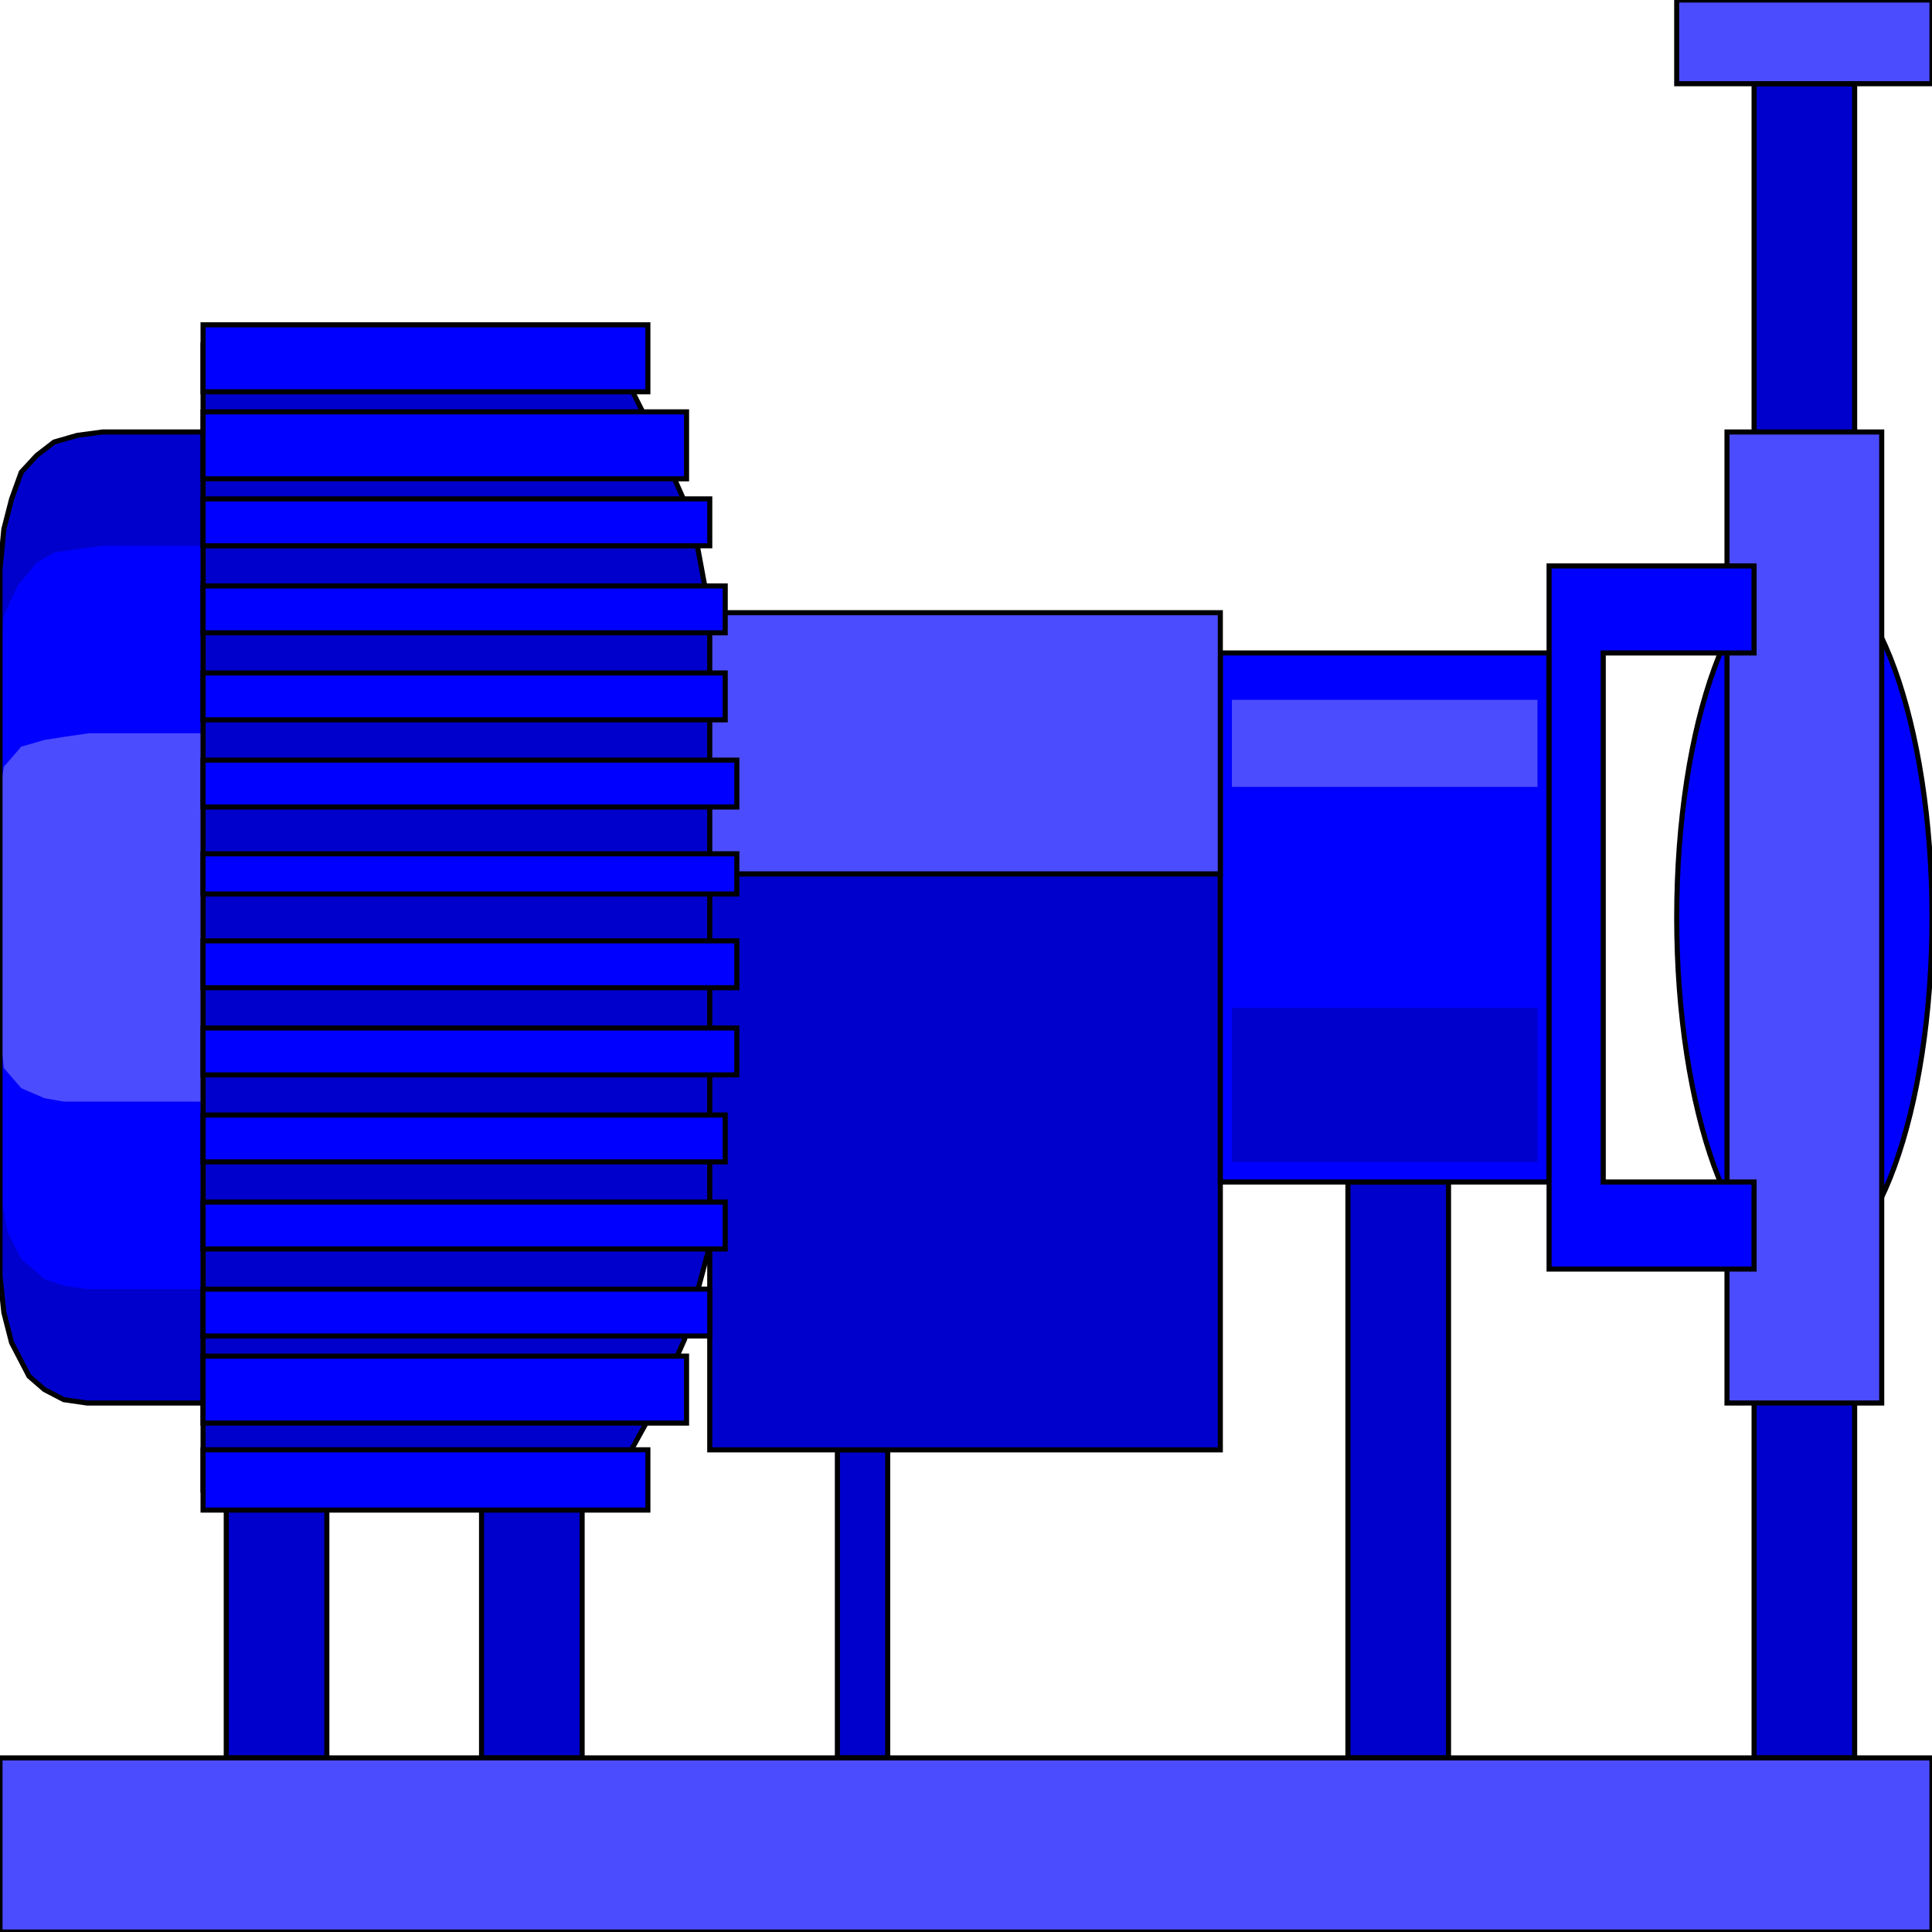 <svg width="150" height="150" viewBox="0 0 150 150" fill="none" xmlns="http://www.w3.org/2000/svg">
<g clip-path="url(#clip0_2109_230203)">
<path d="M140.09 98.53C145.563 98.53 150 86.309 150 71.234C150 56.158 145.563 43.938 140.09 43.938C134.617 43.938 130.18 56.158 130.18 71.234C130.18 86.309 134.617 98.53 140.09 98.53Z" fill="#0000FF" stroke="black" stroke-width="0.395"/>
<path d="M55.105 95.404V93.844V92.545V90.985V47.571L53.754 40.292L51.201 34.572L48.198 28.593L47.748 27.553L47.297 26.773H15.766V115.682H16.817H17.718H47.297L50.6 109.702L53.153 103.983L55.105 96.704V95.404Z" fill="#0000CC" stroke="black" stroke-width="0.395"/>
<path d="M25.375 115.688H17.567V136.485H25.375V115.688Z" fill="#0000CC" stroke="black" stroke-width="0.395"/>
<path d="M45.196 115.688H37.388V136.485H45.196V115.688Z" fill="#0000CC" stroke="black" stroke-width="0.395"/>
<path d="M112.462 91.766H104.654V136.48H112.462V91.766Z" fill="#0000CC" stroke="black" stroke-width="0.395"/>
<path d="M143.994 6.5H136.187V136.483H143.994V6.5Z" fill="#0000CC" stroke="black" stroke-width="0.395"/>
<path d="M68.919 112.562H65.015V136.479H68.919V112.562Z" fill="#0000CC" stroke="black" stroke-width="0.395"/>
<path d="M15.766 33.539H15.315H14.865H14.264H7.958L6.006 33.799L4.204 34.319L2.853 35.359L1.652 36.659L0.901 38.738L0.3 41.078L0 44.198V45.757V47.577V48.877V95.411V99.05L0.3 101.91L0.901 104.25L2.252 106.849L3.453 107.889L4.955 108.669L6.757 108.929H7.658H8.709H14.865H15.766V106.589V33.539Z" fill="#0000CC"/>
<path d="M94.745 67.852H55.105V112.566H94.745V67.852Z" fill="#0000CC" stroke="black" stroke-width="0.395"/>
<path d="M120.271 50.695H94.745V91.77H120.271V50.695Z" fill="#0000FF" stroke="black" stroke-width="0.395"/>
<path d="M150 150.003V136.484H0V150.003H150Z" fill="#4C4CFF" stroke="black" stroke-width="0.395"/>
<path d="M150 0H130.18V6.499H150V0Z" fill="#4C4CFF" stroke="black" stroke-width="0.395"/>
<path d="M146.096 33.539H134.084V108.929H146.096V33.539Z" fill="#4C4CFF" stroke="black" stroke-width="0.395"/>
<path d="M15.766 42.375H15.315H14.865H14.264H7.958L6.006 42.635L4.204 42.895L2.853 43.675L1.351 45.495L0.3 47.834L0 51.474V52.774V53.813V89.689V92.548L0.601 95.668L1.652 97.748L3.453 99.307L4.955 99.827L6.757 100.087H7.658H8.709H14.865H15.766V98.267V42.375Z" fill="#0000FF"/>
<path d="M15.766 56.93H15.315H14.865H14.264H6.907L5.105 57.19L3.453 57.45L1.652 57.969L0.3 59.529L0 61.349V62.129V63.169V80.327L0.3 82.926L1.652 84.486L3.453 85.266L4.955 85.526H5.706H6.757H7.658H14.865H15.766V84.746V56.93Z" fill="#4C4CFF"/>
<path d="M15.766 33.539H15.315H14.865H14.264H7.958L6.006 33.799L4.204 34.319L2.853 35.359L1.652 36.659L0.901 38.738L0.3 41.078L0 44.198V45.757V47.577V48.877V95.411V99.05L0.3 101.91L0.901 104.25L2.252 106.849L3.453 107.889L4.955 108.669L6.757 108.929H7.658H8.709H14.865H15.766V106.589V33.539Z" stroke="black" stroke-width="0.395"/>
<path d="M94.745 47.57H55.105V67.848H94.745V47.57Z" fill="#4C4CFF" stroke="black" stroke-width="0.395"/>
<path d="M15.766 117.242H50.3V112.562H15.766V117.242Z" fill="#0000FF" stroke="black" stroke-width="0.395"/>
<path d="M15.766 110.488H53.303V105.289H15.766V110.488Z" fill="#0000FF" stroke="black" stroke-width="0.395"/>
<path d="M15.766 73.047H57.207V76.686H15.766V73.047Z" fill="#0000FF" stroke="black" stroke-width="0.395"/>
<path d="M15.766 66.289H57.207V69.409H15.766V66.289Z" fill="#0000FF" stroke="black" stroke-width="0.395"/>
<path d="M15.766 59.016H57.207V62.655H15.766V59.016Z" fill="#0000FF" stroke="black" stroke-width="0.395"/>
<path d="M15.766 52.25H56.306V55.889H15.766V52.25Z" fill="#0000FF" stroke="black" stroke-width="0.395"/>
<path d="M15.766 45.492H56.306V49.132H15.766V45.492Z" fill="#0000FF" stroke="black" stroke-width="0.395"/>
<path d="M15.766 38.734H55.105V42.374H15.766V38.734Z" fill="#0000FF" stroke="black" stroke-width="0.395"/>
<path d="M15.766 79.812H57.207V83.452H15.766V79.812Z" fill="#0000FF" stroke="black" stroke-width="0.395"/>
<path d="M15.766 86.57H56.306V90.21H15.766V86.57Z" fill="#0000FF" stroke="black" stroke-width="0.395"/>
<path d="M15.766 93.328H56.306V96.968H15.766V93.328Z" fill="#0000FF" stroke="black" stroke-width="0.395"/>
<path d="M15.766 100.086H55.105V103.725H15.766V100.086Z" fill="#0000FF" stroke="black" stroke-width="0.395"/>
<path d="M15.766 31.977H53.303V37.176H15.766V31.977Z" fill="#0000FF" stroke="black" stroke-width="0.395"/>
<path d="M15.766 25.219H50.3V30.418H15.766V25.219Z" fill="#0000FF" stroke="black" stroke-width="0.395"/>
<path d="M119.369 78.25H95.645V90.208H119.369V78.25Z" fill="#0000CC"/>
<path d="M119.369 54.336H95.645V61.095H119.369V54.336Z" fill="#4C4CFF"/>
<path d="M136.186 98.53V91.771H124.475V50.697H136.186V43.938H120.271V98.53H136.186Z" fill="#0000FF" stroke="black" stroke-width="0.395"/>
</g>
<defs>
<clipPath id="clip0_2109_230203">
<rect width="150" height="150" fill="white"/>
</clipPath>
</defs>
</svg>
